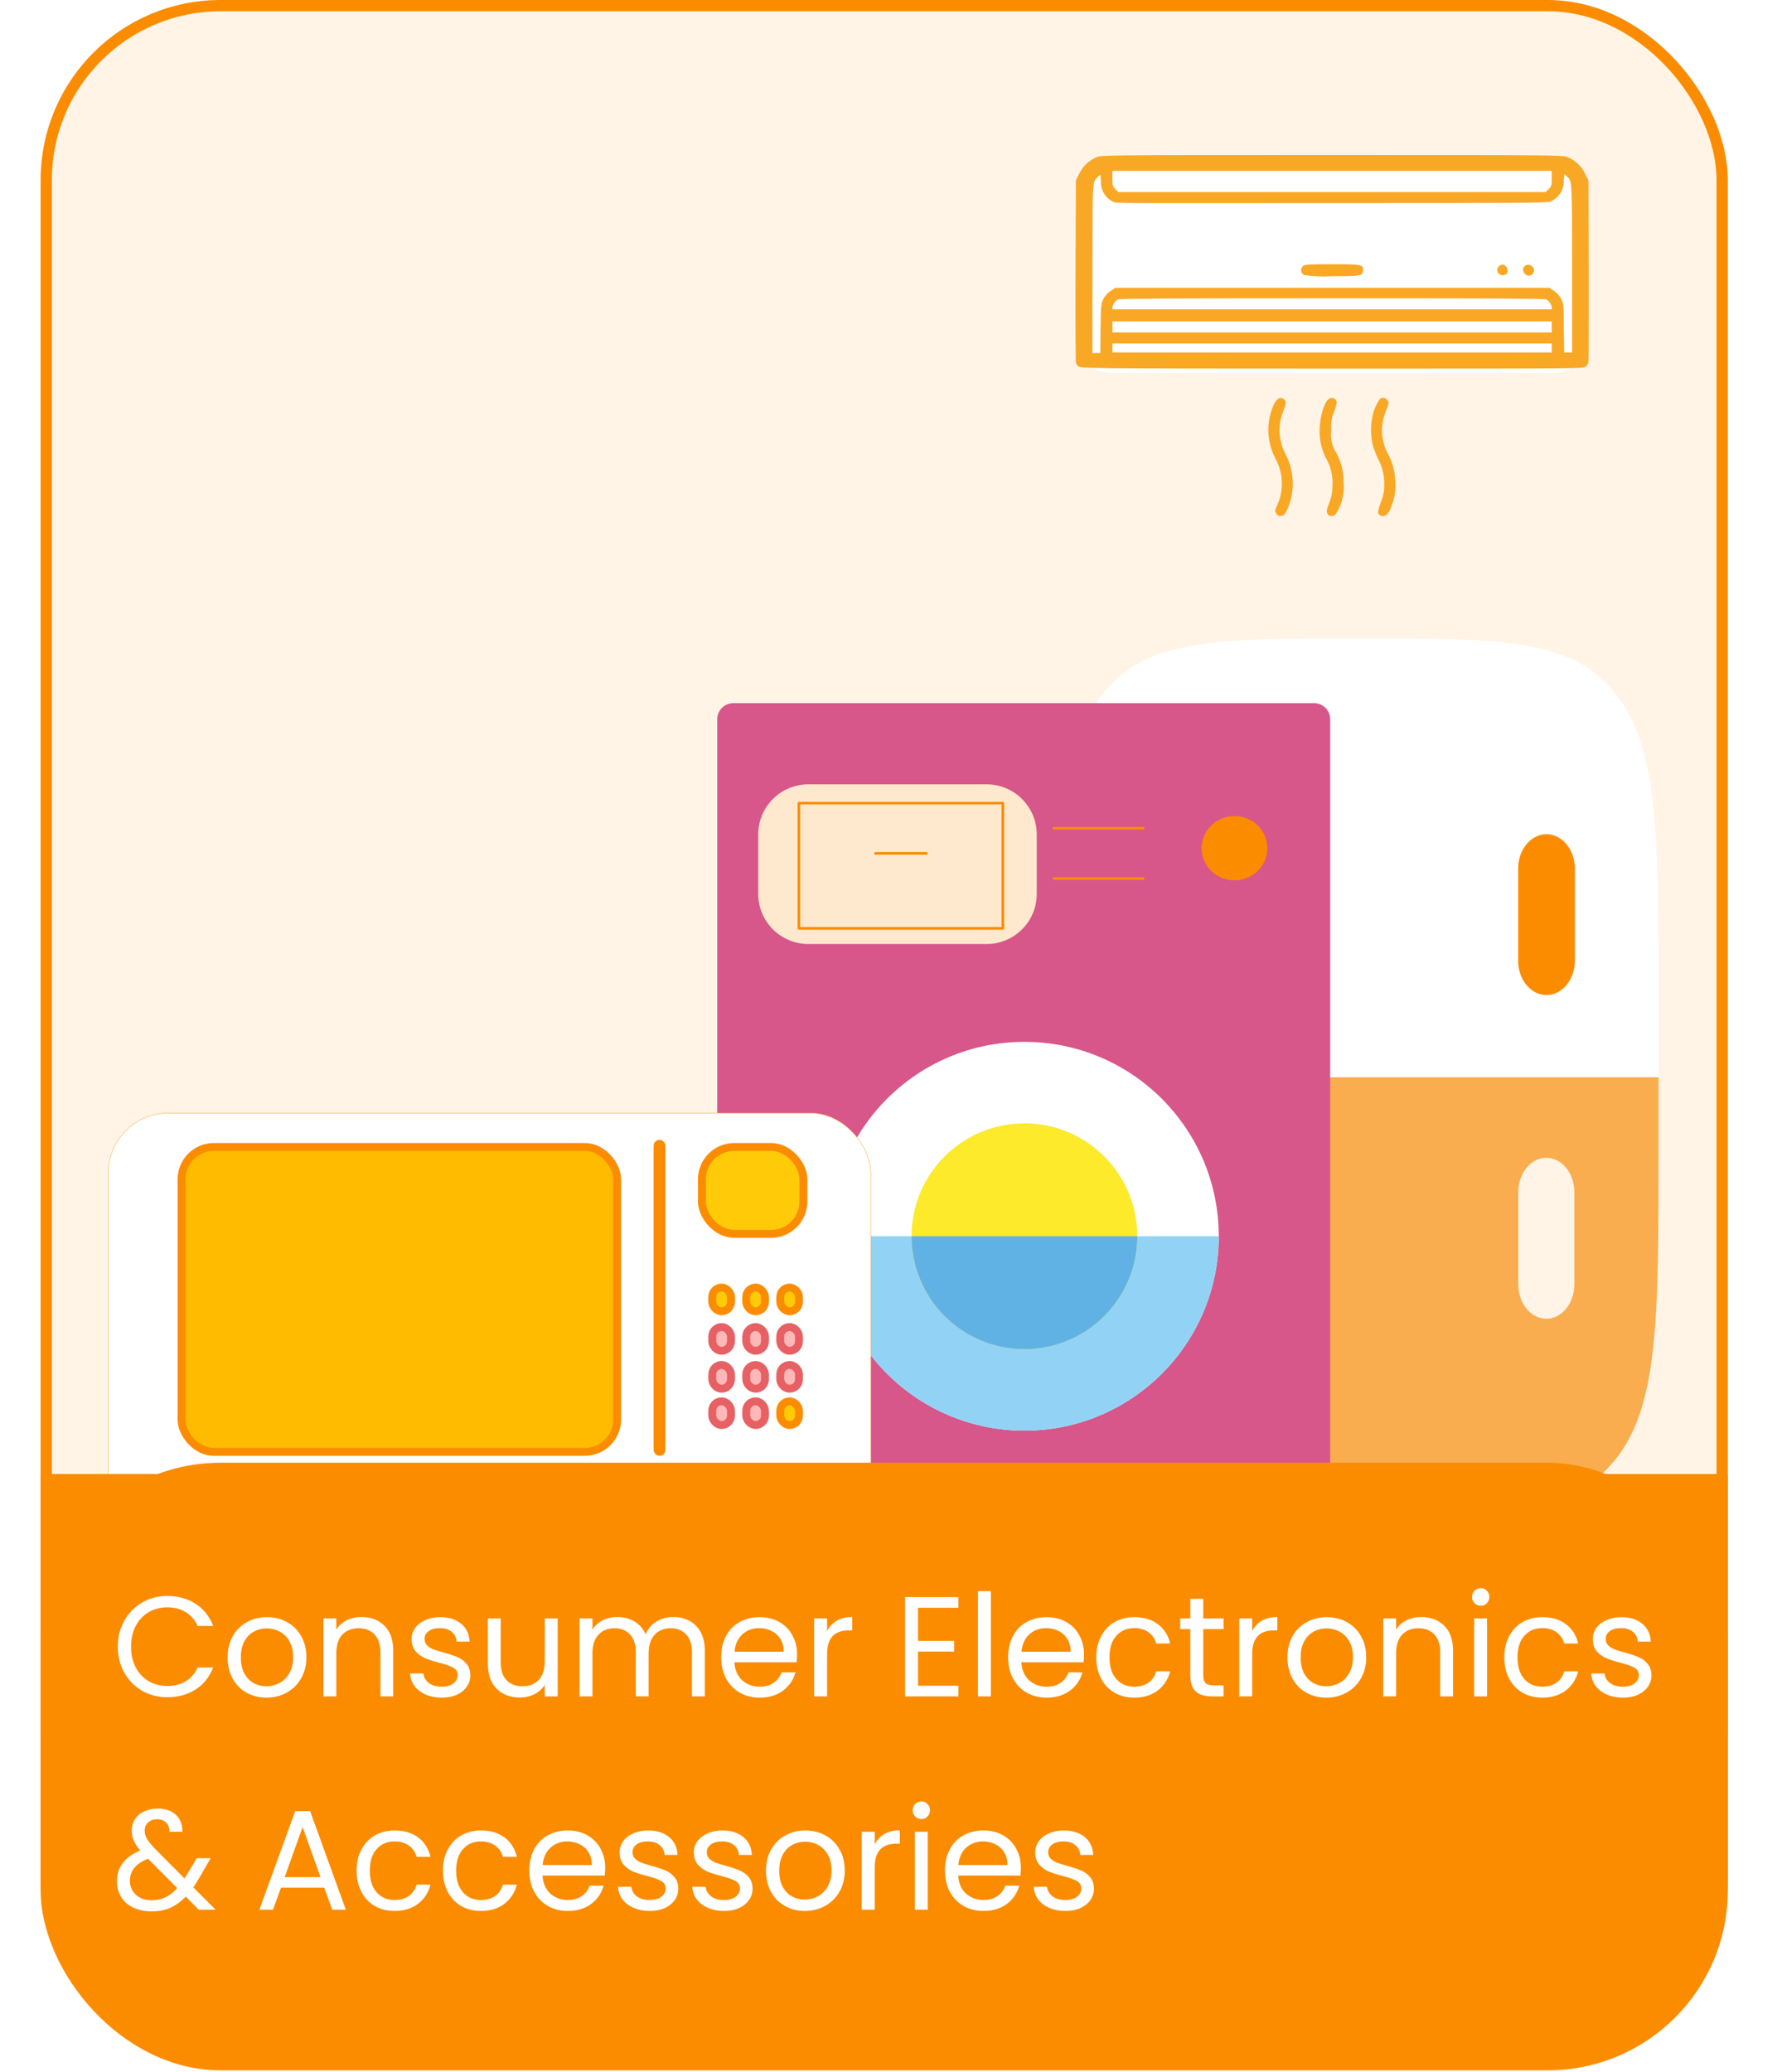 <svg width="175" height="204" viewBox="0 0 175 204" fill="none" xmlns="http://www.w3.org/2000/svg">
<rect x="4.554" y="0.554" width="165.046" height="201.6" rx="17.169" fill="#FFF4E6" stroke="#FB8C00" stroke-width="1.108"/>
<g filter="url(#filter0_d_3260_128)">
<path fill-rule="evenodd" clip-rule="evenodd" d="M104.378 102.343V109.136C104.378 126.214 104.378 134.756 108.697 140.059C109.828 141.44 111.181 142.516 112.669 143.216V149.896C112.669 151.771 113.908 153.292 115.433 153.292H119.118C119.851 153.292 120.554 152.935 121.072 152.298C121.591 151.661 121.882 150.797 121.882 149.896V145.154C125.18 145.367 129.112 145.367 133.858 145.367C138.604 145.367 142.536 145.367 145.834 145.154V149.896C145.834 151.771 147.072 153.292 148.597 153.292H152.282C153.015 153.292 153.718 152.935 154.236 152.298C154.755 151.661 155.046 150.797 155.046 149.896V143.216C156.535 142.516 157.888 141.44 159.018 140.059C163.337 134.756 163.337 126.214 163.337 109.136V102.343H104.378ZM152.282 110.268C153.015 110.268 153.718 110.626 154.236 111.263C154.755 111.9 155.046 112.764 155.046 113.665V122.722C155.046 123.623 154.755 124.487 154.236 125.124C153.718 125.761 153.015 126.119 152.282 126.119C151.549 126.119 150.846 125.761 150.328 125.124C149.81 124.487 149.519 123.623 149.519 122.722V113.665C149.519 112.764 149.81 111.9 150.328 111.263C150.846 110.626 151.549 110.268 152.282 110.268Z" fill="#F9AD4F"/>
<path d="M104.378 95.521C104.378 78.371 104.378 69.794 108.697 64.469C113.016 59.143 119.962 59.138 133.858 59.138C147.753 59.138 154.703 59.138 159.018 64.469C163.333 69.799 163.337 78.371 163.337 95.521V102.343H104.378V95.521Z" fill="white"/>
<path d="M155.093 81.81C155.093 80.91 154.799 80.047 154.275 79.411C153.751 78.774 153.04 78.417 152.299 78.417C151.558 78.417 150.847 78.774 150.323 79.411C149.799 80.047 149.505 80.91 149.505 81.81V90.859C149.505 91.759 149.799 92.622 150.323 93.259C150.847 93.895 151.558 94.252 152.299 94.252C153.04 94.252 153.751 93.895 154.275 93.259C154.799 92.622 155.093 91.759 155.093 90.859V81.81Z" fill="#FB8C00"/>
</g>
<path d="M129.403 150.408H72.228C71.805 150.408 71.4 150.24 71.101 149.942C70.803 149.643 70.635 149.238 70.635 148.815V70.813C70.635 70.39 70.803 69.985 71.101 69.686C71.4 69.387 71.805 69.22 72.228 69.22H129.406C129.828 69.22 130.233 69.387 130.532 69.686C130.831 69.985 130.998 70.39 130.998 70.813V148.813C130.998 149.236 130.831 149.641 130.532 149.94C130.233 150.239 129.828 150.407 129.406 150.407" fill="#D7578A"/>
<path d="M100.887 140.84C111.456 140.84 120.024 132.272 120.024 121.704C120.024 111.135 111.456 102.567 100.887 102.567C90.319 102.567 81.751 111.135 81.751 121.704C81.751 132.272 90.319 140.84 100.887 140.84Z" fill="white"/>
<path d="M81.751 121.704C81.751 132.272 90.319 140.84 100.887 140.84C111.455 140.84 120.024 132.272 120.024 121.704" fill="#92D3F5"/>
<path d="M74.671 82.147C74.671 79.424 76.878 77.216 79.602 77.216H97.167C99.89 77.216 102.098 79.424 102.098 82.147V88.002C102.098 90.725 99.89 92.933 97.167 92.933H79.602C76.878 92.933 74.671 90.725 74.671 88.002V82.147Z" fill="#FFE9CE"/>
<path d="M100.886 132.82C107.026 132.82 112.002 127.843 112.002 121.704C112.002 115.565 107.026 110.588 100.886 110.588C94.747 110.588 89.77 115.565 89.77 121.704C89.77 127.843 94.747 132.82 100.886 132.82Z" fill="#FCEA2B"/>
<path d="M89.77 121.704C89.77 124.652 90.942 127.479 93.026 129.564C95.111 131.648 97.938 132.82 100.886 132.82C103.835 132.82 106.662 131.648 108.747 129.564C110.831 127.479 112.002 124.652 112.002 121.704" fill="#61B2E4"/>
<path d="M103.787 81.532H112.576M103.787 86.487H112.576M86.21 84.01H91.232M78.677 79.065H98.765V91.392H78.677V79.065Z" stroke="#FB8C00" stroke-width="0.259" stroke-miterlimit="10" stroke-linecap="round" stroke-linejoin="round"/>
<path d="M121.571 86.668C123.359 86.668 124.808 85.25 124.808 83.502C124.808 81.753 123.359 80.336 121.571 80.336C119.784 80.336 118.335 81.753 118.335 83.502C118.335 85.25 119.784 86.668 121.571 86.668Z" fill="#FB8C00"/>
<g filter="url(#filter1_d_3260_128)">
<rect x="10.646" y="104.904" width="75.123" height="43.238" rx="5.91" fill="white"/>
<rect x="10.662" y="104.92" width="75.092" height="43.207" rx="5.895" stroke="#FB8C00" stroke-width="0.031"/>
</g>
<rect x="17.877" y="112.914" width="42.898" height="30.018" rx="3.188" fill="#FFBB00" stroke="#FB8C00" stroke-width="0.778"/>
<rect x="69.124" y="112.914" width="9.996" height="8.554" rx="3.188" fill="#FFCA08" stroke="#FB8C00" stroke-width="0.778"/>
<rect x="70.143" y="126.757" width="1.843" height="2.333" rx="0.921" fill="#FFCA08" stroke="#FB8C00" stroke-width="0.778"/>
<rect x="73.492" y="126.757" width="1.843" height="2.333" rx="0.921" fill="#FFCA08" stroke="#FB8C00" stroke-width="0.778"/>
<rect x="76.841" y="126.757" width="1.843" height="2.333" rx="0.921" fill="#FFCA08" stroke="#FB8C00" stroke-width="0.778"/>
<rect x="70.143" y="137.955" width="1.843" height="2.333" rx="0.921" fill="#FFB8B8" stroke="#E76063" stroke-width="0.778"/>
<rect x="73.492" y="137.955" width="1.843" height="2.333" rx="0.921" fill="#FFB8B8" stroke="#E76063" stroke-width="0.778"/>
<rect x="76.841" y="137.955" width="1.843" height="2.333" rx="0.921" fill="#FFCA08" stroke="#FB8C00" stroke-width="0.778"/>
<rect x="70.143" y="134.378" width="1.843" height="2.333" rx="0.921" fill="#FFB8B8" stroke="#E76063" stroke-width="0.778"/>
<rect x="73.492" y="134.378" width="1.843" height="2.333" rx="0.921" fill="#FFB8B8" stroke="#E76063" stroke-width="0.778"/>
<rect x="76.841" y="134.378" width="1.843" height="2.333" rx="0.921" fill="#FFB8B8" stroke="#E76063" stroke-width="0.778"/>
<rect x="70.143" y="130.645" width="1.843" height="2.333" rx="0.921" fill="#FFB8B8" stroke="#E76063" stroke-width="0.778"/>
<rect x="73.492" y="130.645" width="1.843" height="2.333" rx="0.921" fill="#FFB8B8" stroke="#E76063" stroke-width="0.778"/>
<rect x="76.841" y="130.645" width="1.843" height="2.333" rx="0.921" fill="#FFB8B8" stroke="#E76063" stroke-width="0.778"/>
<rect x="64.659" y="112.505" width="0.582" height="30.524" rx="0.291" fill="#FFCA08" stroke="#FB8C00" stroke-width="0.582"/>
<rect x="105.907" y="15.261" width="50.548" height="21.438" rx="3.385" fill="white"/>
<path d="M125.695 50.559C125.539 50.307 125.539 50.279 125.802 49.688C126.118 48.973 126.266 48.194 126.235 47.413C126.204 46.632 125.994 45.868 125.622 45.18C124.893 43.817 124.712 42.227 125.117 40.735C125.488 39.404 126.001 38.872 126.466 39.331C126.694 39.584 126.689 39.632 126.234 40.877C126.038 41.509 125.97 42.174 126.034 42.833C126.098 43.492 126.292 44.132 126.605 44.715C127.046 45.559 127.288 46.492 127.314 47.443C127.34 48.395 127.149 49.339 126.754 50.206C126.502 50.673 126.443 50.749 126.168 50.779C126.074 50.805 125.975 50.796 125.887 50.754C125.799 50.712 125.729 50.641 125.69 50.552L125.695 50.559ZM130.801 50.66C130.576 50.433 130.621 50.201 130.922 49.466C131.116 48.972 131.218 48.446 131.22 47.915C131.294 46.949 131.08 45.982 130.603 45.137C130.147 44.27 129.925 43.3 129.959 42.321C129.959 40.947 130.497 39.331 130.988 39.205C131.058 39.177 131.134 39.166 131.21 39.173C131.286 39.18 131.359 39.205 131.423 39.245C131.487 39.286 131.54 39.342 131.579 39.407C131.618 39.472 131.64 39.546 131.645 39.622C131.596 39.937 131.505 40.245 131.374 40.536C131.135 41.115 131.042 41.745 131.106 42.369C131.019 43.028 131.133 43.699 131.435 44.291C132.012 45.21 132.316 46.273 132.312 47.357C132.421 48.355 132.23 49.362 131.764 50.251C131.541 50.67 131.448 50.756 131.19 50.789C131.116 50.803 131.04 50.8 130.967 50.779C130.895 50.759 130.828 50.721 130.773 50.67L130.801 50.66ZM135.817 50.66C135.646 50.481 135.699 50.208 136.07 49.228C136.252 48.74 136.338 48.221 136.323 47.7C136.342 46.819 136.13 45.949 135.709 45.175C135.494 44.714 135.314 44.237 135.17 43.748C134.972 42.823 134.972 41.867 135.17 40.942C135.301 40.325 135.56 39.742 135.929 39.23C136.048 39.161 136.19 39.141 136.324 39.174C136.458 39.208 136.574 39.292 136.646 39.41C136.801 39.647 136.795 39.69 136.485 40.465C136.202 41.133 136.073 41.856 136.105 42.581C136.138 43.306 136.332 44.015 136.674 44.655C137.173 45.569 137.425 46.598 137.405 47.64C137.442 48.267 137.356 48.895 137.152 49.488C136.836 50.451 136.586 50.802 136.209 50.802C136.135 50.808 136.061 50.798 135.992 50.772C135.922 50.746 135.859 50.705 135.807 50.653L135.817 50.66ZM106.199 36.091C106.082 35.975 105.996 35.832 105.947 35.674C105.905 32.654 105.896 29.634 105.921 26.613L105.947 17.774L106.275 17.118C106.632 16.359 107.264 15.766 108.044 15.459C108.583 15.261 108.702 15.261 131.19 15.261C153.678 15.261 153.802 15.261 154.34 15.459C155.119 15.764 155.752 16.355 156.109 17.11L156.43 17.767L156.456 26.613C156.456 31.472 156.456 35.558 156.425 35.674C156.376 35.832 156.29 35.975 156.173 36.091C155.975 36.288 155.738 36.288 131.185 36.288C106.632 36.288 106.397 36.253 106.199 36.056V36.091ZM108.386 32.303C108.416 30.03 108.434 29.891 108.654 29.439C108.822 29.12 109.069 28.849 109.371 28.651L109.836 28.335H152.601L153.061 28.651C153.355 28.854 153.593 29.127 153.754 29.444C153.976 29.891 153.994 30.03 154.007 32.31L154.042 34.697H154.82V26.467C154.82 17.572 154.82 17.842 154.3 17.358L154.062 17.13L154.002 17.817C154.008 18.244 153.889 18.663 153.658 19.023C153.427 19.382 153.096 19.665 152.705 19.837C152.382 19.974 150.059 19.992 131.202 19.992C112.346 19.992 110.033 20.032 109.7 19.901C109.308 19.731 108.977 19.448 108.748 19.088C108.52 18.727 108.406 18.306 108.421 17.88L108.363 17.201L108.11 17.428C107.572 17.906 107.584 17.648 107.584 26.52V34.755H108.36L108.386 32.303ZM128.417 27.07C128.337 27.029 128.269 26.968 128.219 26.894C128.169 26.819 128.138 26.733 128.131 26.643C128.123 26.553 128.138 26.463 128.175 26.381C128.212 26.299 128.269 26.228 128.342 26.174C128.531 26.037 128.943 26.012 131.185 26.012C134.139 26.012 134.288 26.043 134.23 26.641C134.177 27.159 133.99 27.194 131.197 27.194C130.273 27.25 129.346 27.21 128.43 27.075L128.417 27.07ZM147.532 26.861C147.489 26.797 147.461 26.724 147.451 26.647C147.44 26.571 147.448 26.493 147.472 26.42C147.497 26.347 147.537 26.28 147.591 26.225C147.646 26.17 147.712 26.129 147.784 26.103C148.234 25.866 148.717 26.608 148.348 26.974C148.286 27.022 148.216 27.057 148.14 27.077C148.065 27.096 147.987 27.101 147.91 27.09C147.832 27.079 147.758 27.052 147.692 27.012C147.625 26.972 147.567 26.919 147.522 26.856L147.532 26.861ZM150.104 26.878C150.028 26.782 149.99 26.661 149.996 26.539C150.002 26.416 150.053 26.3 150.139 26.212C150.225 26.124 150.34 26.071 150.462 26.061C150.585 26.052 150.706 26.087 150.805 26.161C150.875 26.2 150.936 26.254 150.982 26.32C151.028 26.386 151.058 26.461 151.07 26.541C151.082 26.62 151.075 26.701 151.051 26.777C151.026 26.854 150.984 26.924 150.928 26.981C150.872 27.038 150.803 27.082 150.727 27.109C150.651 27.135 150.57 27.144 150.491 27.134C150.411 27.124 150.334 27.096 150.268 27.052C150.201 27.007 150.145 26.948 150.104 26.878ZM152.816 34.255V33.813H109.556V34.697H152.816V34.255ZM152.816 32.184V31.641H109.556V32.727H152.816V32.184ZM152.816 30.232C152.791 30.07 152.727 29.916 152.63 29.784C152.532 29.652 152.403 29.546 152.255 29.474C152.101 29.399 146.349 29.363 131.185 29.363C116.021 29.363 110.279 29.399 110.117 29.474C109.971 29.549 109.845 29.656 109.747 29.788C109.65 29.919 109.585 30.071 109.556 30.232V30.454H152.816V30.232ZM152.518 18.615C152.786 18.348 152.816 18.277 152.816 17.582V16.825H109.551V17.582C109.551 18.274 109.568 18.34 109.836 18.615L110.135 18.908H152.207L152.518 18.615Z" fill="#F9A826"/>
<rect x="4" y="144" width="166.154" height="59.815" rx="17.723" fill="#FB8C00"/>
<rect x="4" y="145.108" width="166.154" height="25.477" fill="#FB8C00"/>
<path d="M11.602 162.114C11.602 161.162 11.817 160.308 12.246 159.552C12.675 158.787 13.259 158.189 13.996 157.76C14.743 157.331 15.569 157.116 16.474 157.116C17.538 157.116 18.467 157.373 19.26 157.886C20.053 158.399 20.632 159.127 20.996 160.07H19.47C19.199 159.482 18.807 159.029 18.294 158.712C17.79 158.395 17.183 158.236 16.474 158.236C15.793 158.236 15.181 158.395 14.64 158.712C14.099 159.029 13.674 159.482 13.366 160.07C13.058 160.649 12.904 161.33 12.904 162.114C12.904 162.889 13.058 163.57 13.366 164.158C13.674 164.737 14.099 165.185 14.64 165.502C15.181 165.819 15.793 165.978 16.474 165.978C17.183 165.978 17.79 165.824 18.294 165.516C18.807 165.199 19.199 164.746 19.47 164.158H20.996C20.632 165.091 20.053 165.815 19.26 166.328C18.467 166.832 17.538 167.084 16.474 167.084C15.569 167.084 14.743 166.874 13.996 166.454C13.259 166.025 12.675 165.432 12.246 164.676C11.817 163.92 11.602 163.066 11.602 162.114ZM26.238 167.126C25.52 167.126 24.866 166.963 24.279 166.636C23.7 166.309 23.242 165.847 22.907 165.25C22.58 164.643 22.416 163.943 22.416 163.15C22.416 162.366 22.584 161.675 22.921 161.078C23.266 160.471 23.733 160.009 24.32 159.692C24.909 159.365 25.567 159.202 26.294 159.202C27.023 159.202 27.68 159.365 28.268 159.692C28.857 160.009 29.319 160.467 29.654 161.064C30 161.661 30.172 162.357 30.172 163.15C30.172 163.943 29.995 164.643 29.64 165.25C29.295 165.847 28.824 166.309 28.227 166.636C27.629 166.963 26.966 167.126 26.238 167.126ZM26.238 166.006C26.696 166.006 27.125 165.899 27.526 165.684C27.928 165.469 28.25 165.147 28.492 164.718C28.744 164.289 28.87 163.766 28.87 163.15C28.87 162.534 28.749 162.011 28.506 161.582C28.264 161.153 27.947 160.835 27.555 160.63C27.163 160.415 26.738 160.308 26.28 160.308C25.814 160.308 25.384 160.415 24.992 160.63C24.61 160.835 24.302 161.153 24.069 161.582C23.835 162.011 23.718 162.534 23.718 163.15C23.718 163.775 23.831 164.303 24.055 164.732C24.288 165.161 24.596 165.483 24.979 165.698C25.361 165.903 25.781 166.006 26.238 166.006ZM35.586 159.188C36.519 159.188 37.275 159.473 37.853 160.042C38.432 160.602 38.721 161.414 38.721 162.478V167H37.462V162.66C37.462 161.895 37.27 161.311 36.888 160.91C36.505 160.499 35.982 160.294 35.319 160.294C34.648 160.294 34.111 160.504 33.709 160.924C33.318 161.344 33.121 161.955 33.121 162.758V167H31.848V159.328H33.121V160.42C33.373 160.028 33.714 159.725 34.144 159.51C34.582 159.295 35.063 159.188 35.586 159.188ZM43.519 167.126C42.931 167.126 42.403 167.028 41.937 166.832C41.47 166.627 41.101 166.347 40.831 165.992C40.56 165.628 40.411 165.213 40.383 164.746H41.699C41.736 165.129 41.913 165.441 42.231 165.684C42.557 165.927 42.982 166.048 43.505 166.048C43.99 166.048 44.373 165.941 44.653 165.726C44.933 165.511 45.073 165.241 45.073 164.914C45.073 164.578 44.923 164.331 44.625 164.172C44.326 164.004 43.864 163.841 43.239 163.682C42.669 163.533 42.203 163.383 41.839 163.234C41.484 163.075 41.176 162.847 40.915 162.548C40.663 162.24 40.537 161.839 40.537 161.344C40.537 160.952 40.653 160.593 40.887 160.266C41.12 159.939 41.451 159.683 41.881 159.496C42.31 159.3 42.8 159.202 43.351 159.202C44.2 159.202 44.886 159.417 45.409 159.846C45.931 160.275 46.211 160.863 46.249 161.61H44.975C44.947 161.209 44.783 160.887 44.485 160.644C44.195 160.401 43.803 160.28 43.309 160.28C42.851 160.28 42.487 160.378 42.217 160.574C41.946 160.77 41.811 161.027 41.811 161.344C41.811 161.596 41.89 161.806 42.049 161.974C42.217 162.133 42.422 162.263 42.665 162.366C42.917 162.459 43.262 162.567 43.701 162.688C44.251 162.837 44.699 162.987 45.045 163.136C45.39 163.276 45.684 163.491 45.927 163.78C46.179 164.069 46.309 164.447 46.319 164.914C46.319 165.334 46.202 165.712 45.969 166.048C45.735 166.384 45.404 166.65 44.975 166.846C44.555 167.033 44.069 167.126 43.519 167.126ZM54.921 159.328V167H53.647V165.866C53.404 166.258 53.064 166.566 52.625 166.79C52.196 167.005 51.72 167.112 51.197 167.112C50.6 167.112 50.063 166.991 49.587 166.748C49.111 166.496 48.733 166.123 48.453 165.628C48.182 165.133 48.047 164.531 48.047 163.822V159.328H49.307V163.654C49.307 164.41 49.498 164.993 49.881 165.404C50.264 165.805 50.786 166.006 51.449 166.006C52.13 166.006 52.667 165.796 53.059 165.376C53.451 164.956 53.647 164.345 53.647 163.542V159.328H54.921ZM66.298 159.188C66.895 159.188 67.427 159.314 67.894 159.566C68.361 159.809 68.73 160.177 69 160.672C69.271 161.167 69.406 161.769 69.406 162.478V167H68.146V162.66C68.146 161.895 67.955 161.311 67.572 160.91C67.199 160.499 66.69 160.294 66.046 160.294C65.383 160.294 64.856 160.509 64.464 160.938C64.072 161.358 63.876 161.969 63.876 162.772V167H62.616V162.66C62.616 161.895 62.425 161.311 62.042 160.91C61.669 160.499 61.16 160.294 60.516 160.294C59.853 160.294 59.326 160.509 58.934 160.938C58.542 161.358 58.346 161.969 58.346 162.772V167H57.072V159.328H58.346V160.434C58.598 160.033 58.934 159.725 59.354 159.51C59.783 159.295 60.255 159.188 60.768 159.188C61.412 159.188 61.981 159.333 62.476 159.622C62.971 159.911 63.34 160.336 63.582 160.896C63.797 160.355 64.151 159.935 64.646 159.636C65.141 159.337 65.692 159.188 66.298 159.188ZM78.496 162.87C78.496 163.113 78.482 163.369 78.454 163.64H72.322C72.369 164.396 72.625 164.989 73.092 165.418C73.568 165.838 74.142 166.048 74.814 166.048C75.365 166.048 75.822 165.922 76.186 165.67C76.559 165.409 76.821 165.063 76.97 164.634H78.342C78.137 165.371 77.726 165.973 77.11 166.44C76.494 166.897 75.729 167.126 74.814 167.126C74.086 167.126 73.433 166.963 72.854 166.636C72.285 166.309 71.837 165.847 71.51 165.25C71.183 164.643 71.02 163.943 71.02 163.15C71.02 162.357 71.179 161.661 71.496 161.064C71.813 160.467 72.257 160.009 72.826 159.692C73.405 159.365 74.067 159.202 74.814 159.202C75.542 159.202 76.186 159.361 76.746 159.678C77.306 159.995 77.735 160.434 78.034 160.994C78.342 161.545 78.496 162.17 78.496 162.87ZM77.18 162.604C77.18 162.119 77.073 161.703 76.858 161.358C76.643 161.003 76.349 160.737 75.976 160.56C75.612 160.373 75.206 160.28 74.758 160.28C74.114 160.28 73.563 160.485 73.106 160.896C72.658 161.307 72.401 161.876 72.336 162.604H77.18ZM81.452 160.574C81.676 160.135 81.993 159.795 82.404 159.552C82.824 159.309 83.332 159.188 83.93 159.188V160.504H83.594C82.166 160.504 81.452 161.279 81.452 162.828V167H80.178V159.328H81.452V160.574ZM90.407 158.278V161.54H93.963V162.59H90.407V165.95H94.383V167H89.133V157.228H94.383V158.278H90.407ZM97.584 156.64V167H96.31V156.64H97.584ZM106.756 162.87C106.756 163.113 106.742 163.369 106.714 163.64H100.582C100.628 164.396 100.885 164.989 101.352 165.418C101.828 165.838 102.402 166.048 103.074 166.048C103.624 166.048 104.082 165.922 104.446 165.67C104.819 165.409 105.08 165.063 105.23 164.634H106.602C106.396 165.371 105.986 165.973 105.37 166.44C104.754 166.897 103.988 167.126 103.074 167.126C102.346 167.126 101.692 166.963 101.114 166.636C100.544 166.309 100.096 165.847 99.77 165.25C99.443 164.643 99.28 163.943 99.28 163.15C99.28 162.357 99.438 161.661 99.756 161.064C100.073 160.467 100.516 160.009 101.086 159.692C101.664 159.365 102.327 159.202 103.074 159.202C103.802 159.202 104.446 159.361 105.006 159.678C105.566 159.995 105.995 160.434 106.294 160.994C106.602 161.545 106.756 162.17 106.756 162.87ZM105.44 162.604C105.44 162.119 105.332 161.703 105.118 161.358C104.903 161.003 104.609 160.737 104.236 160.56C103.872 160.373 103.466 160.28 103.018 160.28C102.374 160.28 101.823 160.485 101.366 160.896C100.918 161.307 100.661 161.876 100.596 162.604H105.44ZM107.961 163.15C107.961 162.357 108.12 161.666 108.437 161.078C108.755 160.481 109.193 160.019 109.753 159.692C110.323 159.365 110.971 159.202 111.699 159.202C112.642 159.202 113.417 159.431 114.023 159.888C114.639 160.345 115.045 160.98 115.241 161.792H113.869C113.739 161.325 113.482 160.957 113.099 160.686C112.726 160.415 112.259 160.28 111.699 160.28C110.971 160.28 110.383 160.532 109.935 161.036C109.487 161.531 109.263 162.235 109.263 163.15C109.263 164.074 109.487 164.788 109.935 165.292C110.383 165.796 110.971 166.048 111.699 166.048C112.259 166.048 112.726 165.917 113.099 165.656C113.473 165.395 113.729 165.021 113.869 164.536H115.241C115.036 165.32 114.625 165.95 114.009 166.426C113.393 166.893 112.623 167.126 111.699 167.126C110.971 167.126 110.323 166.963 109.753 166.636C109.193 166.309 108.755 165.847 108.437 165.25C108.12 164.653 107.961 163.953 107.961 163.15ZM118.495 160.378V164.9C118.495 165.273 118.575 165.539 118.733 165.698C118.892 165.847 119.167 165.922 119.559 165.922H120.497V167H119.349C118.64 167 118.108 166.837 117.753 166.51C117.399 166.183 117.221 165.647 117.221 164.9V160.378H116.227V159.328H117.221V157.396H118.495V159.328H120.497V160.378H118.495ZM123.315 160.574C123.539 160.135 123.856 159.795 124.267 159.552C124.687 159.309 125.196 159.188 125.793 159.188V160.504H125.457C124.029 160.504 123.315 161.279 123.315 162.828V167H122.041V159.328H123.315V160.574ZM130.61 167.126C129.891 167.126 129.238 166.963 128.65 166.636C128.071 166.309 127.614 165.847 127.278 165.25C126.951 164.643 126.788 163.943 126.788 163.15C126.788 162.366 126.956 161.675 127.292 161.078C127.637 160.471 128.104 160.009 128.692 159.692C129.28 159.365 129.938 159.202 130.666 159.202C131.394 159.202 132.052 159.365 132.64 159.692C133.228 160.009 133.69 160.467 134.026 161.064C134.371 161.661 134.544 162.357 134.544 163.15C134.544 163.943 134.366 164.643 134.012 165.25C133.666 165.847 133.195 166.309 132.598 166.636C132 166.963 131.338 167.126 130.61 167.126ZM130.61 166.006C131.067 166.006 131.496 165.899 131.898 165.684C132.299 165.469 132.621 165.147 132.864 164.718C133.116 164.289 133.242 163.766 133.242 163.15C133.242 162.534 133.12 162.011 132.878 161.582C132.635 161.153 132.318 160.835 131.926 160.63C131.534 160.415 131.109 160.308 130.652 160.308C130.185 160.308 129.756 160.415 129.364 160.63C128.981 160.835 128.673 161.153 128.44 161.582C128.206 162.011 128.09 162.534 128.09 163.15C128.09 163.775 128.202 164.303 128.426 164.732C128.659 165.161 128.967 165.483 129.35 165.698C129.732 165.903 130.152 166.006 130.61 166.006ZM139.957 159.188C140.89 159.188 141.646 159.473 142.225 160.042C142.803 160.602 143.093 161.414 143.093 162.478V167H141.833V162.66C141.833 161.895 141.641 161.311 141.259 160.91C140.876 160.499 140.353 160.294 139.691 160.294C139.019 160.294 138.482 160.504 138.081 160.924C137.689 161.344 137.493 161.955 137.493 162.758V167H136.219V159.328H137.493V160.42C137.745 160.028 138.085 159.725 138.515 159.51C138.953 159.295 139.434 159.188 139.957 159.188ZM145.832 158.082C145.589 158.082 145.384 157.998 145.216 157.83C145.048 157.662 144.964 157.457 144.964 157.214C144.964 156.971 145.048 156.766 145.216 156.598C145.384 156.43 145.589 156.346 145.832 156.346C146.065 156.346 146.261 156.43 146.42 156.598C146.588 156.766 146.672 156.971 146.672 157.214C146.672 157.457 146.588 157.662 146.42 157.83C146.261 157.998 146.065 158.082 145.832 158.082ZM146.448 159.328V167H145.174V159.328H146.448ZM148.143 163.15C148.143 162.357 148.302 161.666 148.619 161.078C148.936 160.481 149.375 160.019 149.935 159.692C150.504 159.365 151.153 159.202 151.881 159.202C152.824 159.202 153.598 159.431 154.205 159.888C154.821 160.345 155.227 160.98 155.423 161.792H154.051C153.92 161.325 153.664 160.957 153.281 160.686C152.908 160.415 152.441 160.28 151.881 160.28C151.153 160.28 150.565 160.532 150.117 161.036C149.669 161.531 149.445 162.235 149.445 163.15C149.445 164.074 149.669 164.788 150.117 165.292C150.565 165.796 151.153 166.048 151.881 166.048C152.441 166.048 152.908 165.917 153.281 165.656C153.654 165.395 153.911 165.021 154.051 164.536H155.423C155.218 165.32 154.807 165.95 154.191 166.426C153.575 166.893 152.805 167.126 151.881 167.126C151.153 167.126 150.504 166.963 149.935 166.636C149.375 166.309 148.936 165.847 148.619 165.25C148.302 164.653 148.143 163.953 148.143 163.15ZM159.839 167.126C159.251 167.126 158.724 167.028 158.257 166.832C157.79 166.627 157.422 166.347 157.151 165.992C156.88 165.628 156.731 165.213 156.703 164.746H158.019C158.056 165.129 158.234 165.441 158.551 165.684C158.878 165.927 159.302 166.048 159.825 166.048C160.31 166.048 160.693 165.941 160.973 165.726C161.253 165.511 161.393 165.241 161.393 164.914C161.393 164.578 161.244 164.331 160.945 164.172C160.646 164.004 160.184 163.841 159.559 163.682C158.99 163.533 158.523 163.383 158.159 163.234C157.804 163.075 157.496 162.847 157.235 162.548C156.983 162.24 156.857 161.839 156.857 161.344C156.857 160.952 156.974 160.593 157.207 160.266C157.44 159.939 157.772 159.683 158.201 159.496C158.63 159.3 159.12 159.202 159.671 159.202C160.52 159.202 161.206 159.417 161.729 159.846C162.252 160.275 162.532 160.863 162.569 161.61H161.295C161.267 161.209 161.104 160.887 160.805 160.644C160.516 160.401 160.124 160.28 159.629 160.28C159.172 160.28 158.808 160.378 158.537 160.574C158.266 160.77 158.131 161.027 158.131 161.344C158.131 161.596 158.21 161.806 158.369 161.974C158.537 162.133 158.742 162.263 158.985 162.366C159.237 162.459 159.582 162.567 160.021 162.688C160.572 162.837 161.02 162.987 161.365 163.136C161.71 163.276 162.004 163.491 162.247 163.78C162.499 164.069 162.63 164.447 162.639 164.914C162.639 165.334 162.522 165.712 162.289 166.048C162.056 166.384 161.724 166.65 161.295 166.846C160.875 167.033 160.39 167.126 159.839 167.126ZM19.568 188L18.294 186.712C17.818 187.207 17.309 187.575 16.768 187.818C16.227 188.051 15.615 188.168 14.934 188.168C14.262 188.168 13.665 188.047 13.142 187.804C12.629 187.561 12.227 187.216 11.938 186.768C11.658 186.32 11.518 185.797 11.518 185.2C11.518 184.519 11.709 183.921 12.092 183.408C12.484 182.885 13.058 182.475 13.814 182.176C13.515 181.821 13.301 181.495 13.17 181.196C13.039 180.897 12.974 180.571 12.974 180.216C12.974 179.805 13.077 179.437 13.282 179.11C13.497 178.774 13.8 178.513 14.192 178.326C14.584 178.139 15.037 178.046 15.55 178.046C16.054 178.046 16.493 178.144 16.866 178.34C17.239 178.536 17.519 178.811 17.706 179.166C17.893 179.511 17.977 179.899 17.958 180.328H16.684C16.693 179.945 16.586 179.647 16.362 179.432C16.138 179.208 15.849 179.096 15.494 179.096C15.121 179.096 14.817 179.203 14.584 179.418C14.36 179.623 14.248 179.889 14.248 180.216C14.248 180.496 14.323 180.767 14.472 181.028C14.631 181.289 14.892 181.611 15.256 181.994L18.168 184.92L18.42 184.528L19.372 182.932H20.744L19.596 184.92C19.437 185.2 19.251 185.494 19.036 185.802L21.234 188H19.568ZM14.934 187.076C15.438 187.076 15.891 186.978 16.292 186.782C16.703 186.586 17.09 186.283 17.454 185.872L14.584 182.988C13.389 183.445 12.792 184.169 12.792 185.158C12.792 185.709 12.988 186.166 13.38 186.53C13.781 186.894 14.299 187.076 14.934 187.076ZM31.928 185.83H27.672L26.888 188H25.544L29.072 178.298H30.542L34.056 188H32.712L31.928 185.83ZM31.564 184.794L29.8 179.866L28.036 184.794H31.564ZM35.118 184.15C35.118 183.357 35.276 182.666 35.594 182.078C35.911 181.481 36.35 181.019 36.91 180.692C37.479 180.365 38.128 180.202 38.856 180.202C39.798 180.202 40.573 180.431 41.18 180.888C41.796 181.345 42.202 181.98 42.398 182.792H41.026C40.895 182.325 40.638 181.957 40.256 181.686C39.882 181.415 39.416 181.28 38.856 181.28C38.128 181.28 37.54 181.532 37.092 182.036C36.644 182.531 36.42 183.235 36.42 184.15C36.42 185.074 36.644 185.788 37.092 186.292C37.54 186.796 38.128 187.048 38.856 187.048C39.416 187.048 39.882 186.917 40.256 186.656C40.629 186.395 40.886 186.021 41.026 185.536H42.398C42.192 186.32 41.782 186.95 41.166 187.426C40.55 187.893 39.78 188.126 38.856 188.126C38.128 188.126 37.479 187.963 36.91 187.636C36.35 187.309 35.911 186.847 35.594 186.25C35.276 185.653 35.118 184.953 35.118 184.15ZM43.621 184.15C43.621 183.357 43.78 182.666 44.097 182.078C44.415 181.481 44.853 181.019 45.413 180.692C45.983 180.365 46.632 180.202 47.359 180.202C48.302 180.202 49.077 180.431 49.684 180.888C50.3 181.345 50.706 181.98 50.901 182.792H49.529C49.399 182.325 49.142 181.957 48.76 181.686C48.386 181.415 47.919 181.28 47.359 181.28C46.632 181.28 46.044 181.532 45.596 182.036C45.148 182.531 44.923 183.235 44.923 184.15C44.923 185.074 45.148 185.788 45.596 186.292C46.044 186.796 46.632 187.048 47.359 187.048C47.919 187.048 48.386 186.917 48.76 186.656C49.133 186.395 49.389 186.021 49.529 185.536H50.901C50.696 186.32 50.285 186.95 49.669 187.426C49.053 187.893 48.283 188.126 47.359 188.126C46.632 188.126 45.983 187.963 45.413 187.636C44.853 187.309 44.415 186.847 44.097 186.25C43.78 185.653 43.621 184.953 43.621 184.15ZM59.601 183.87C59.601 184.113 59.587 184.369 59.559 184.64H53.427C53.474 185.396 53.731 185.989 54.197 186.418C54.673 186.838 55.247 187.048 55.919 187.048C56.47 187.048 56.927 186.922 57.291 186.67C57.665 186.409 57.926 186.063 58.075 185.634H59.447C59.242 186.371 58.831 186.973 58.215 187.44C57.599 187.897 56.834 188.126 55.919 188.126C55.191 188.126 54.538 187.963 53.959 187.636C53.39 187.309 52.942 186.847 52.615 186.25C52.289 185.643 52.125 184.943 52.125 184.15C52.125 183.357 52.284 182.661 52.601 182.064C52.919 181.467 53.362 181.009 53.931 180.692C54.51 180.365 55.173 180.202 55.919 180.202C56.647 180.202 57.291 180.361 57.851 180.678C58.411 180.995 58.841 181.434 59.139 181.994C59.447 182.545 59.601 183.17 59.601 183.87ZM58.285 183.604C58.285 183.119 58.178 182.703 57.963 182.358C57.749 182.003 57.455 181.737 57.081 181.56C56.717 181.373 56.311 181.28 55.863 181.28C55.219 181.28 54.669 181.485 54.211 181.896C53.763 182.307 53.507 182.876 53.441 183.604H58.285ZM63.999 188.126C63.411 188.126 62.884 188.028 62.417 187.832C61.95 187.627 61.582 187.347 61.311 186.992C61.04 186.628 60.891 186.213 60.863 185.746H62.179C62.216 186.129 62.394 186.441 62.711 186.684C63.038 186.927 63.462 187.048 63.985 187.048C64.47 187.048 64.853 186.941 65.133 186.726C65.413 186.511 65.553 186.241 65.553 185.914C65.553 185.578 65.404 185.331 65.105 185.172C64.806 185.004 64.344 184.841 63.719 184.682C63.15 184.533 62.683 184.383 62.319 184.234C61.964 184.075 61.656 183.847 61.395 183.548C61.143 183.24 61.017 182.839 61.017 182.344C61.017 181.952 61.134 181.593 61.367 181.266C61.6 180.939 61.932 180.683 62.361 180.496C62.79 180.3 63.28 180.202 63.831 180.202C64.68 180.202 65.366 180.417 65.889 180.846C66.412 181.275 66.692 181.863 66.729 182.61H65.455C65.427 182.209 65.264 181.887 64.965 181.644C64.676 181.401 64.284 181.28 63.789 181.28C63.332 181.28 62.968 181.378 62.697 181.574C62.426 181.77 62.291 182.027 62.291 182.344C62.291 182.596 62.37 182.806 62.529 182.974C62.697 183.133 62.902 183.263 63.145 183.366C63.397 183.459 63.742 183.567 64.181 183.688C64.732 183.837 65.18 183.987 65.525 184.136C65.87 184.276 66.164 184.491 66.407 184.78C66.659 185.069 66.79 185.447 66.799 185.914C66.799 186.334 66.682 186.712 66.449 187.048C66.216 187.384 65.884 187.65 65.455 187.846C65.035 188.033 64.55 188.126 63.999 188.126ZM71.314 188.126C70.725 188.126 70.198 188.028 69.731 187.832C69.265 187.627 68.896 187.347 68.626 186.992C68.355 186.628 68.206 186.213 68.177 185.746H69.493C69.531 186.129 69.708 186.441 70.025 186.684C70.352 186.927 70.777 187.048 71.299 187.048C71.785 187.048 72.168 186.941 72.448 186.726C72.728 186.511 72.868 186.241 72.868 185.914C72.868 185.578 72.718 185.331 72.419 185.172C72.121 185.004 71.659 184.841 71.034 184.682C70.464 184.533 69.998 184.383 69.633 184.234C69.279 184.075 68.971 183.847 68.71 183.548C68.457 183.24 68.332 182.839 68.332 182.344C68.332 181.952 68.448 181.593 68.681 181.266C68.915 180.939 69.246 180.683 69.675 180.496C70.105 180.3 70.595 180.202 71.145 180.202C71.995 180.202 72.681 180.417 73.204 180.846C73.726 181.275 74.006 181.863 74.043 182.61H72.769C72.742 182.209 72.578 181.887 72.279 181.644C71.99 181.401 71.598 181.28 71.103 181.28C70.646 181.28 70.282 181.378 70.011 181.574C69.741 181.77 69.606 182.027 69.606 182.344C69.606 182.596 69.685 182.806 69.844 182.974C70.011 183.133 70.217 183.263 70.46 183.366C70.712 183.459 71.057 183.567 71.496 183.688C72.046 183.837 72.494 183.987 72.84 184.136C73.185 184.276 73.479 184.491 73.722 184.78C73.974 185.069 74.104 185.447 74.114 185.914C74.114 186.334 73.997 186.712 73.763 187.048C73.53 187.384 73.199 187.65 72.769 187.846C72.35 188.033 71.864 188.126 71.314 188.126ZM79.258 188.126C78.539 188.126 77.886 187.963 77.298 187.636C76.719 187.309 76.262 186.847 75.926 186.25C75.599 185.643 75.436 184.943 75.436 184.15C75.436 183.366 75.604 182.675 75.94 182.078C76.285 181.471 76.752 181.009 77.34 180.692C77.928 180.365 78.586 180.202 79.314 180.202C80.042 180.202 80.7 180.365 81.288 180.692C81.876 181.009 82.338 181.467 82.674 182.064C83.019 182.661 83.192 183.357 83.192 184.15C83.192 184.943 83.015 185.643 82.66 186.25C82.315 186.847 81.843 187.309 81.246 187.636C80.649 187.963 79.986 188.126 79.258 188.126ZM79.258 187.006C79.715 187.006 80.145 186.899 80.546 186.684C80.947 186.469 81.269 186.147 81.512 185.718C81.764 185.289 81.89 184.766 81.89 184.15C81.89 183.534 81.769 183.011 81.526 182.582C81.283 182.153 80.966 181.835 80.574 181.63C80.182 181.415 79.757 181.308 79.3 181.308C78.833 181.308 78.404 181.415 78.012 181.63C77.629 181.835 77.321 182.153 77.088 182.582C76.855 183.011 76.738 183.534 76.738 184.15C76.738 184.775 76.85 185.303 77.074 185.732C77.307 186.161 77.615 186.483 77.998 186.698C78.381 186.903 78.801 187.006 79.258 187.006ZM86.141 181.574C86.365 181.135 86.682 180.795 87.093 180.552C87.513 180.309 88.022 180.188 88.619 180.188V181.504H88.283C86.855 181.504 86.141 182.279 86.141 183.828V188H84.867V180.328H86.141V181.574ZM90.748 179.082C90.505 179.082 90.3 178.998 90.132 178.83C89.964 178.662 89.88 178.457 89.88 178.214C89.88 177.971 89.964 177.766 90.132 177.598C90.3 177.43 90.505 177.346 90.748 177.346C90.981 177.346 91.177 177.43 91.336 177.598C91.504 177.766 91.588 177.971 91.588 178.214C91.588 178.457 91.504 178.662 91.336 178.83C91.177 178.998 90.981 179.082 90.748 179.082ZM91.364 180.328V188H90.09V180.328H91.364ZM100.535 183.87C100.535 184.113 100.521 184.369 100.493 184.64H94.361C94.408 185.396 94.664 185.989 95.131 186.418C95.607 186.838 96.181 187.048 96.853 187.048C97.404 187.048 97.861 186.922 98.225 186.67C98.598 186.409 98.86 186.063 99.009 185.634H100.381C100.176 186.371 99.765 186.973 99.149 187.44C98.533 187.897 97.768 188.126 96.853 188.126C96.125 188.126 95.472 187.963 94.893 187.636C94.324 187.309 93.876 186.847 93.549 186.25C93.222 185.643 93.059 184.943 93.059 184.15C93.059 183.357 93.218 182.661 93.535 182.064C93.852 181.467 94.296 181.009 94.865 180.692C95.444 180.365 96.106 180.202 96.853 180.202C97.581 180.202 98.225 180.361 98.785 180.678C99.345 180.995 99.774 181.434 100.073 181.994C100.381 182.545 100.535 183.17 100.535 183.87ZM99.219 183.604C99.219 183.119 99.112 182.703 98.897 182.358C98.682 182.003 98.388 181.737 98.015 181.56C97.651 181.373 97.245 181.28 96.797 181.28C96.153 181.28 95.602 181.485 95.145 181.896C94.697 182.307 94.44 182.876 94.375 183.604H99.219ZM104.933 188.126C104.345 188.126 103.817 188.028 103.351 187.832C102.884 187.627 102.515 187.347 102.245 186.992C101.974 186.628 101.825 186.213 101.797 185.746H103.113C103.15 186.129 103.327 186.441 103.645 186.684C103.971 186.927 104.396 187.048 104.919 187.048C105.404 187.048 105.787 186.941 106.067 186.726C106.347 186.511 106.487 186.241 106.487 185.914C106.487 185.578 106.337 185.331 106.039 185.172C105.74 185.004 105.278 184.841 104.653 184.682C104.083 184.533 103.617 184.383 103.253 184.234C102.898 184.075 102.59 183.847 102.329 183.548C102.077 183.24 101.951 182.839 101.951 182.344C101.951 181.952 102.067 181.593 102.301 181.266C102.534 180.939 102.865 180.683 103.295 180.496C103.724 180.3 104.214 180.202 104.765 180.202C105.614 180.202 106.3 180.417 106.823 180.846C107.345 181.275 107.625 181.863 107.663 182.61H106.389C106.361 182.209 106.197 181.887 105.899 181.644C105.609 181.401 105.217 181.28 104.723 181.28C104.265 181.28 103.901 181.378 103.631 181.574C103.36 181.77 103.225 182.027 103.225 182.344C103.225 182.596 103.304 182.806 103.463 182.974C103.631 183.133 103.836 183.263 104.079 183.366C104.331 183.459 104.676 183.567 105.115 183.688C105.665 183.837 106.113 183.987 106.459 184.136C106.804 184.276 107.098 184.491 107.341 184.78C107.593 185.069 107.723 185.447 107.733 185.914C107.733 186.334 107.616 186.712 107.383 187.048C107.149 187.384 106.818 187.65 106.389 187.846C105.969 188.033 105.483 188.126 104.933 188.126Z" fill="white"/>
<defs>
<filter id="filter0_d_3260_128" x="67.297" y="25.766" width="133.12" height="168.316" filterUnits="userSpaceOnUse" color-interpolation-filters="sRGB">
<feFlood flood-opacity="0" result="BackgroundImageFix"/>
<feColorMatrix in="SourceAlpha" type="matrix" values="0 0 0 0 0 0 0 0 0 0 0 0 0 0 0 0 0 0 127 0" result="hardAlpha"/>
<feOffset dy="3.708"/>
<feGaussianBlur stdDeviation="18.54"/>
<feComposite in2="hardAlpha" operator="out"/>
<feColorMatrix type="matrix" values="0 0 0 0 0.976 0 0 0 0 0.659 0 0 0 0 0.149 0 0 0 0.15 0"/>
<feBlend mode="normal" in2="BackgroundImageFix" result="effect1_dropShadow_3260_128"/>
<feBlend mode="normal" in="SourceGraphic" in2="effect1_dropShadow_3260_128" result="shape"/>
</filter>
<filter id="filter1_d_3260_128" x="-1.952" y="96.972" width="100.319" height="68.435" filterUnits="userSpaceOnUse" color-interpolation-filters="sRGB">
<feFlood flood-opacity="0" result="BackgroundImageFix"/>
<feColorMatrix in="SourceAlpha" type="matrix" values="0 0 0 0 0 0 0 0 0 0 0 0 0 0 0 0 0 0 127 0" result="hardAlpha"/>
<feOffset dy="4.666"/>
<feGaussianBlur stdDeviation="6.299"/>
<feComposite in2="hardAlpha" operator="out"/>
<feColorMatrix type="matrix" values="0 0 0 0 0 0 0 0 0 0 0 0 0 0 0 0 0 0 0.1 0"/>
<feBlend mode="normal" in2="BackgroundImageFix" result="effect1_dropShadow_3260_128"/>
<feBlend mode="normal" in="SourceGraphic" in2="effect1_dropShadow_3260_128" result="shape"/>
</filter>
</defs>
</svg>
